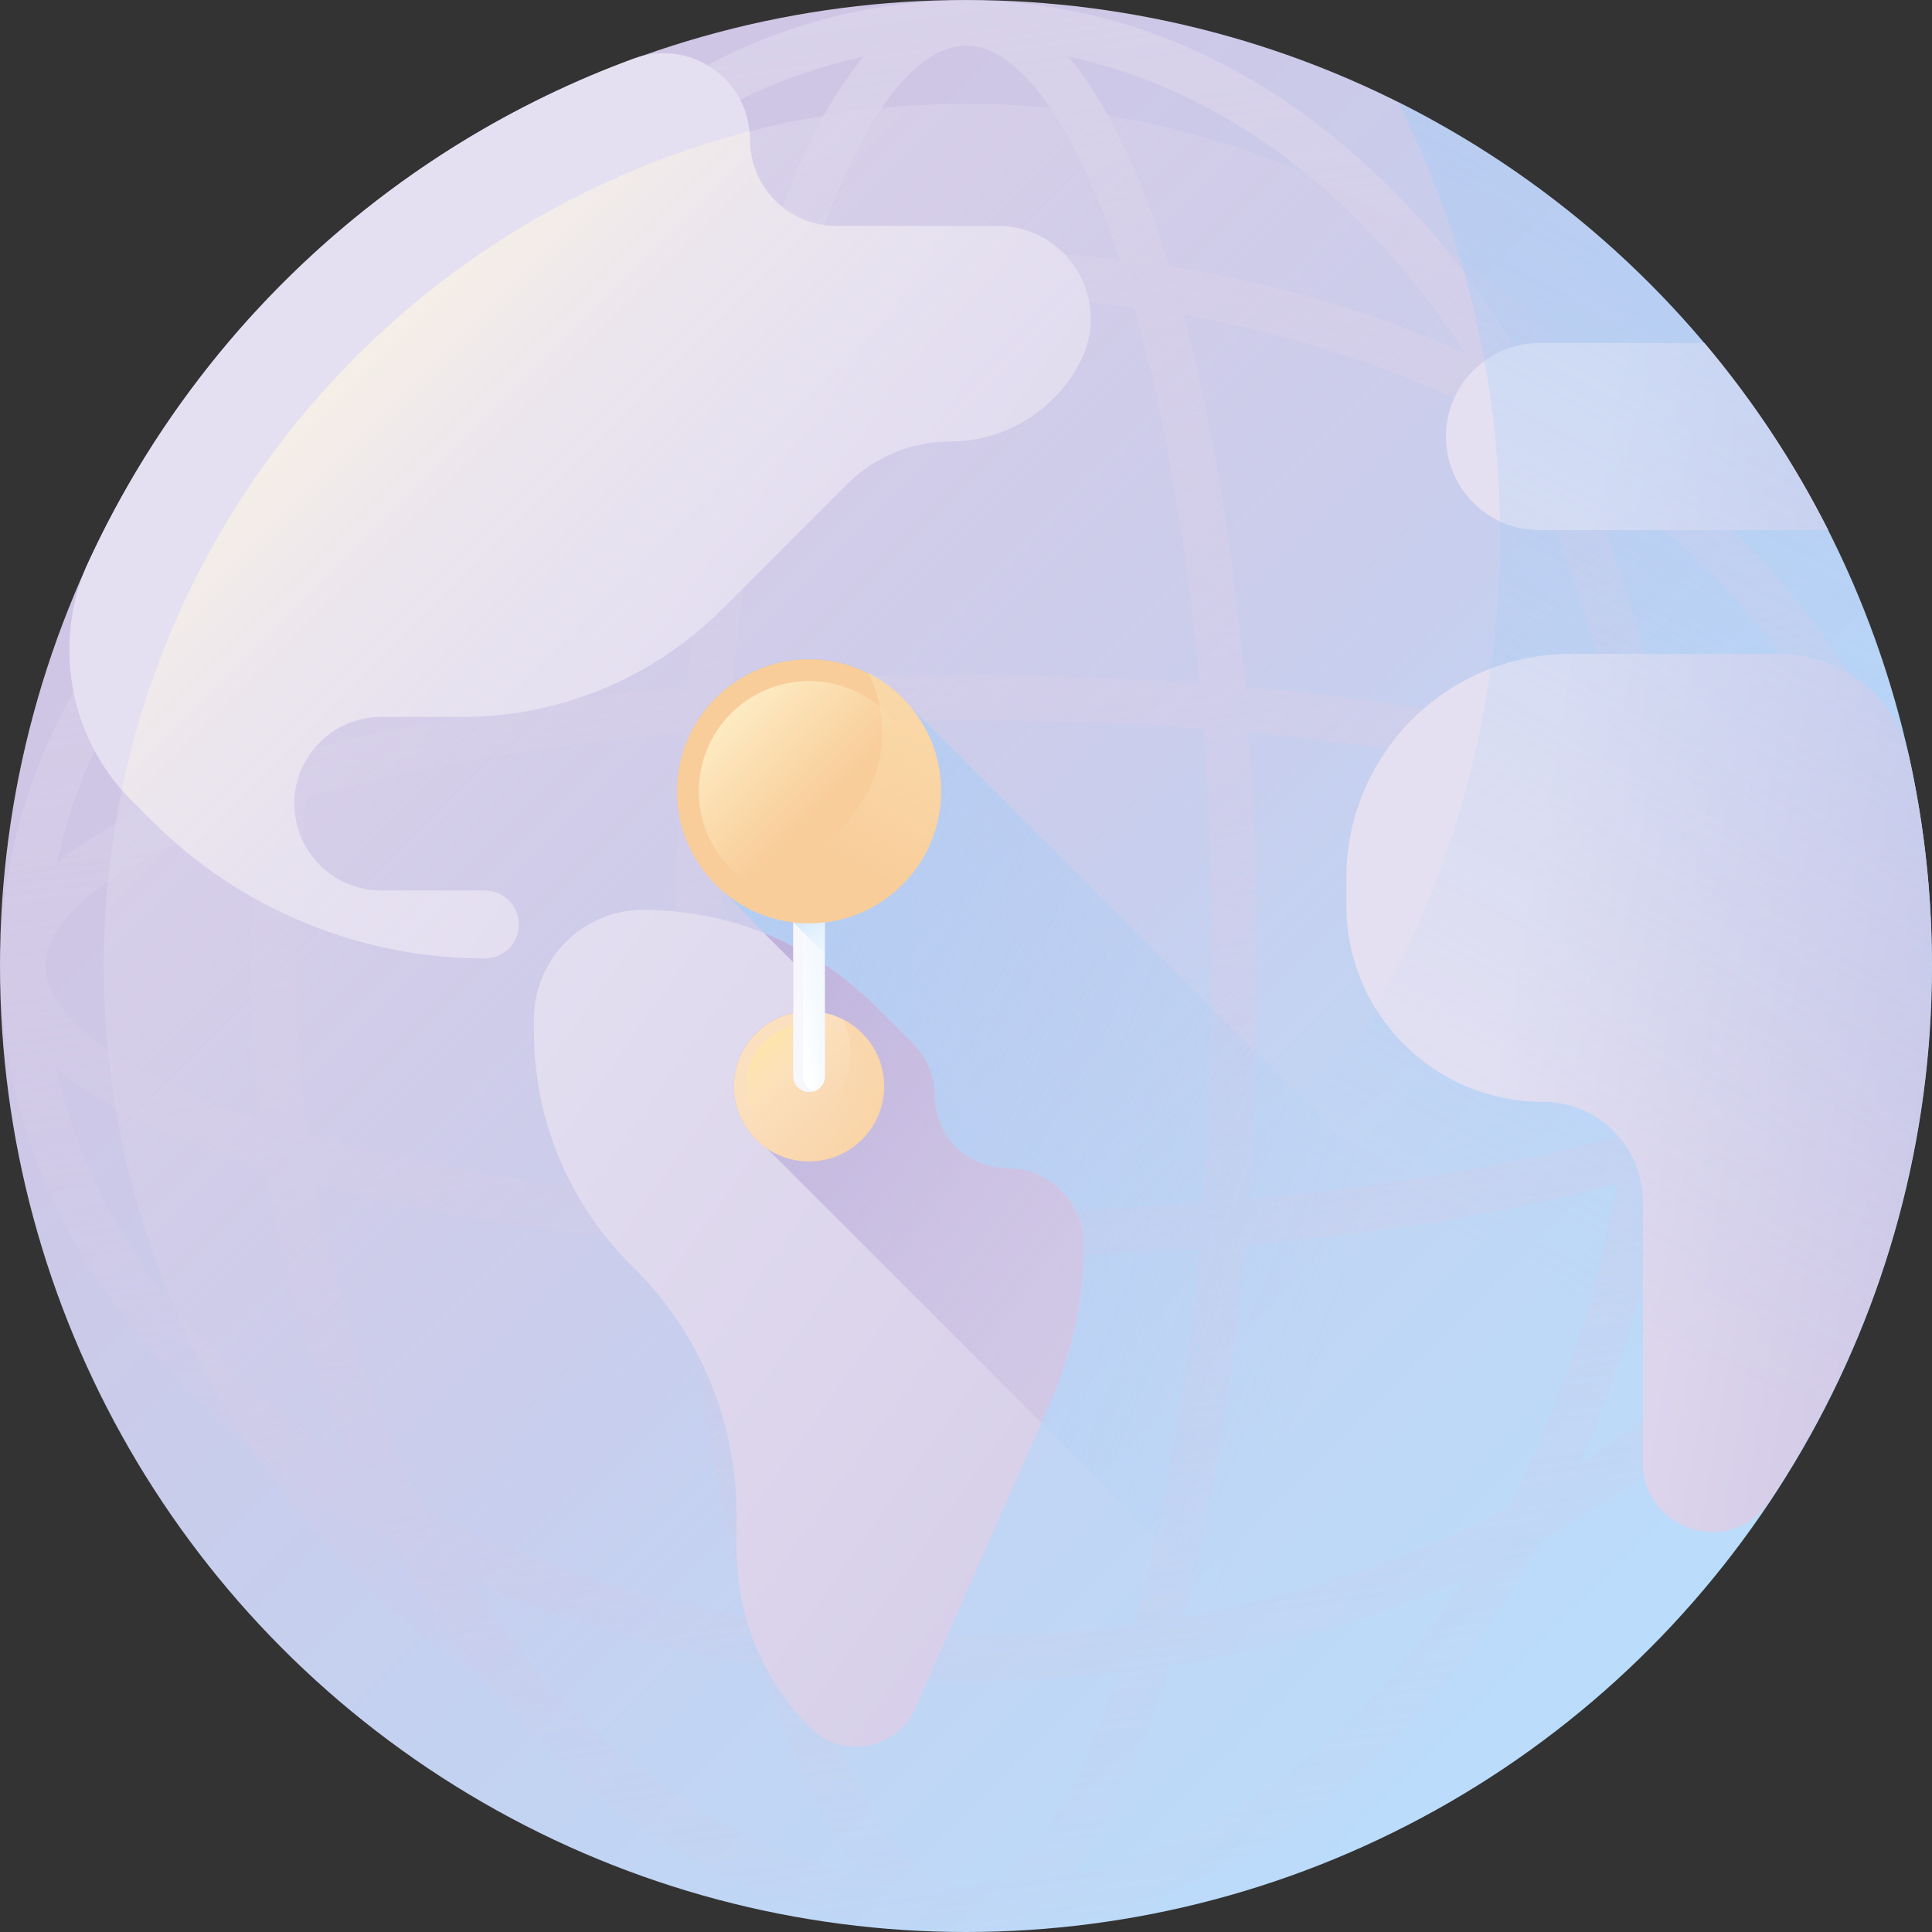 <?xml version="1.0" encoding="utf-8"?>
<!-- Generator: Adobe Illustrator 27.0.1, SVG Export Plug-In . SVG Version: 6.00 Build 0)  -->
<svg version="1.1" id="Layer_1" xmlns:svgjs="http://svgjs.com/svgjs"
	 xmlns="http://www.w3.org/2000/svg" xmlns:xlink="http://www.w3.org/1999/xlink" x="0px" y="0px" viewBox="0 0 512 512"
	 style="enable-background:new 0 0 512 512;" xml:space="preserve">
<rect x="0" y="0" width="512" height="512" fill="#333333" stroke="none"/>
<style type="text/css">
	.st0{fill:url(#SVGID_1_);}
	.st1{fill:url(#SVGID_00000141447778842148315800000004361663704980587920_);}
	.st2{fill:url(#SVGID_00000178198592740777119060000012116400132079687346_);}
	.st3{fill:url(#SVGID_00000046309369377165109320000003815558279045877684_);}
	.st4{fill:url(#SVGID_00000124883293214089715530000001717047118908393627_);}
	.st5{fill:url(#SVGID_00000003078796656980321640000001156156787075021452_);}
	.st6{fill:url(#SVGID_00000111909271619812653250000007659870442515348361_);}
	.st7{fill:url(#SVGID_00000172440154718104427540000004776560467318449333_);}
	.st8{fill:url(#SVGID_00000150824435388531241820000002237589081326662820_);}
	.st9{fill:url(#SVGID_00000088817837930597410300000011639671488183963020_);}
	.st10{fill:url(#SVGID_00000144312537982858133060000011464742275134044063_);}
	.st11{fill:url(#SVGID_00000095336434312099559330000012049057529642955906_);}
	.st12{fill:url(#SVGID_00000036249939489806147380000001786551820873509298_);}
	.st13{fill:url(#SVGID_00000168807234281904157590000009898519410614617761_);}
	.st14{fill:url(#SVGID_00000055666307966399601880000006177979040130119349_);}
	.st15{fill:url(#SVGID_00000028305299173661144100000017347007273034294955_);}
	.st16{fill:#F8CD9A;}
	.st17{fill:url(#SVGID_00000178894731478625816050000012723905338546537401_);}
	.st18{fill:url(#SVGID_00000112624783386819680270000002391496470710800549_);}
	.st19{fill:url(#SVGID_00000106113260468770066990000005178711360809369216_);}
</style>
<g>
	
		<linearGradient id="SVGID_1_" gradientUnits="userSpaceOnUse" x1="131.355" y1="381.019" x2="440.422" y2="71.952" gradientTransform="matrix(1.004 0 0 -1.004 0.161 514.544)">
		<stop  offset="0" style="stop-color:#CFC6E5"/>
		<stop  offset="1" style="stop-color:#BADDFC"/>
	</linearGradient>
	<circle class="st0" cx="256" cy="256" r="256"/>
	
		<linearGradient id="SVGID_00000074430051595835506600000012539781917660149908_" gradientUnits="userSpaceOnUse" x1="293.815" y1="-23.212" x2="202.06" y2="637.732" gradientTransform="matrix(1.004 0 0 -1.004 0.161 514.544)">
		<stop  offset="0" style="stop-color:#CFC6E5;stop-opacity:0"/>
		<stop  offset="1" style="stop-color:#DED8ED"/>
	</linearGradient>
	<path style="fill:url(#SVGID_00000074430051595835506600000012539781917660149908_);" d="M436.3,121.4
		c-8.8-6.5-18.1-12.4-27.9-17.7c-5.4-9.8-11.3-19.1-17.7-27.9C354.8,27,307,0.1,256,0.1S157.2,27,121.4,75.7
		c-6.5,8.8-12.4,18.1-17.7,27.9c-9.8,5.4-19.1,11.3-27.9,17.7C27,157.2,0.1,205,0.1,256S27,354.8,75.7,390.6
		c8.8,6.5,18.1,12.4,27.9,17.7c5.4,9.8,11.3,19.1,17.7,27.9C157.2,485,205,511.9,256,511.9s98.8-26.9,134.6-75.6
		c6.5-8.8,12.4-18.1,17.7-27.9c9.8-5.4,19.1-11.3,27.9-17.7C485,354.8,511.9,307,511.9,256S485,157.2,436.3,121.4z M256,499.9
		c-14.1,0-29-20.9-40.7-56.7c13.3,1.6,27,2.4,40.7,2.4c13.8,0,27.4-0.8,40.7-2.4C285,478.9,270.1,499.9,256,499.9z M256,433.5
		c-15.2,0-30.1-1-44.6-3c-8-28.4-13.9-62.4-17.2-99.6c20,1.4,40.7,2.2,61.8,2.2s41.8-0.7,61.8-2.2c-3.3,37.2-9.2,71.3-17.2,99.6
		C286.1,432.5,271.2,433.5,256,433.5L256,433.5z M256,12.1c14.1,0,29,20.9,40.7,56.7c-13.3-1.6-27-2.4-40.7-2.4
		c-13.8,0-27.4,0.8-40.7,2.4C227,33.1,241.9,12.1,256,12.1z M256,78.5c15.2,0,30.1,1,44.6,3c8,28.4,13.9,62.4,17.2,99.6
		c-20-1.4-40.7-2.2-61.8-2.2c-21.1,0-41.8,0.7-61.8,2.2c3.3-37.2,9.2-71.3,17.2-99.6C225.9,79.5,240.8,78.5,256,78.5L256,78.5z
		 M191,256c0-21.5,0.8-42.5,2.3-62.8c20.2-1.5,41.3-2.3,62.8-2.3c21.5,0,42.5,0.8,62.8,2.3c1.5,20.2,2.3,41.3,2.3,62.8
		c0,21.5-0.8,42.5-2.3,62.8c-20.2,1.5-41.3,2.3-62.8,2.3c-21.5,0-42.5-0.8-62.8-2.3C191.7,298.5,191,277.5,191,256z M181.1,317.8
		c-37.2-3.3-71.3-9.2-99.6-17.2c-2-14.5-3-29.4-3-44.6c0-15.2,1-30.1,3-44.6c28.4-8,62.4-13.9,99.6-17.2c-1.4,20-2.2,40.7-2.2,61.8
		C178.9,277.1,179.7,297.8,181.1,317.8z M330.9,194.2c37.2,3.3,71.3,9.2,99.6,17.2c2,14.5,3,29.4,3,44.6c0,15.2-1,30.1-3,44.6
		c-28.4,8-62.4,13.9-99.6,17.2c1.4-20,2.2-40.7,2.2-61.8S332.3,214.2,330.9,194.2L330.9,194.2z M330,182
		c-3.2-36.5-8.7-70.1-16.3-98.6c31.4,5.6,60.5,15.6,85.8,29c13.5,25.4,23.5,54.4,29,85.8C400,190.8,366.4,185.2,330,182z M182,182
		c-36.5,3.2-70.1,8.7-98.6,16.3c5.6-31.4,15.6-60.5,29-85.8c25.4-13.5,54.4-23.5,85.8-29C190.8,112,185.2,145.6,182,182z
		 M68.8,296.7C33.1,285,12.1,270.1,12.1,256c0-14.1,20.9-29,56.7-40.7c-1.6,13.3-2.4,27-2.4,40.7S67.2,283.4,68.8,296.7z M182,330
		c3.2,36.5,8.7,70.1,16.3,98.6c-31.4-5.6-60.5-15.6-85.8-29c-13.5-25.4-23.5-54.4-29-85.8C112,321.2,145.6,326.8,182,330z M330,330
		c36.5-3.2,70.1-8.7,98.6-16.3c-5.6,31.4-15.6,60.5-29,85.8c-25.4,13.5-54.4,23.5-85.8,29C321.3,400,326.8,366.4,330,330L330,330z
		 M443.2,215.3c35.7,11.8,56.7,26.7,56.7,40.7c0,14.1-20.9,28.9-56.7,40.7c1.6-13.3,2.4-27,2.4-40.7
		C445.6,242.2,444.8,228.6,443.2,215.3L443.2,215.3z M497,228.9c-11.8-10.1-30.5-19.1-55.6-26.8c-4.4-27.7-12.1-54.2-23-78.4
		C459.6,150.5,488.2,187.3,497,228.9L497,228.9z M388.3,93.6c-24.2-10.9-50.6-18.6-78.4-23c-7.7-25.2-16.8-43.8-26.8-55.6
		C324.7,23.8,361.5,52.4,388.3,93.6L388.3,93.6z M228.9,15c-10.1,11.8-19.1,30.5-26.8,55.6c-27.7,4.4-54.2,12.1-78.4,23
		C150.5,52.4,187.3,23.8,228.9,15z M93.6,123.7c-10.9,24.2-18.6,50.6-23,78.4c-25.2,7.7-43.8,16.8-55.6,26.8
		C23.8,187.3,52.4,150.5,93.6,123.7z M15,283.1c11.8,10.1,30.5,19.1,55.6,26.8c4.4,27.7,12.1,54.2,23,78.4
		C52.4,361.5,23.8,324.7,15,283.1z M123.7,418.4c24.2,10.9,50.6,18.6,78.4,23c7.7,25.2,16.8,43.8,26.8,55.6
		C187.3,488.2,150.5,459.6,123.7,418.4z M283.1,497c10.1-11.8,19.1-30.5,26.8-55.6c27.7-4.4,54.2-12.1,78.4-23
		C361.5,459.6,324.7,488.2,283.1,497L283.1,497z M418.4,388.3c10.9-24.2,18.6-50.6,23-78.4c25.2-7.7,43.8-16.8,55.6-26.8
		C488.2,324.7,459.6,361.5,418.4,388.3z"/>
	
		<linearGradient id="SVGID_00000031892695913768659270000015142271891769327497_" gradientUnits="userSpaceOnUse" x1="309.895" y1="202.479" x2="55.828" y2="456.546" gradientTransform="matrix(1.004 0 0 -1.004 0.161 514.544)">
		<stop  offset="0" style="stop-color:#CFC6E5;stop-opacity:0"/>
		<stop  offset="1" style="stop-color:#DED8ED"/>
	</linearGradient>
	<circle style="fill:url(#SVGID_00000031892695913768659270000015142271891769327497_);" cx="256" cy="256" r="228.5"/>
	
		<linearGradient id="SVGID_00000096782010914568298340000000798277300828428706_" gradientUnits="userSpaceOnUse" x1="354.116" y1="163.934" x2="4.808" y2="305.455" gradientTransform="matrix(1.004 0 0 -1.004 0.161 514.544)">
		<stop  offset="0" style="stop-color:#9ACDFB;stop-opacity:0"/>
		<stop  offset="1" style="stop-color:#9ACDFB"/>
	</linearGradient>
	<path style="fill:url(#SVGID_00000096782010914568298340000000798277300828428706_);" d="M462,408L241.6,187.6
		c-6.4-7.9-16.2-13-27.2-13c-19.4,0-35,15.7-35,35c0,11,5.1,20.8,13,27.2c1.5,1.9,17.1,17.3,17.8,18.1v13.4
		c-9,1.9-15.7,9.9-15.7,19.5c0,6.8,3.4,12.9,8.7,16.4l176.1,176.1C411.8,462.5,440,437.7,462,408L462,408z"/>
	
		<linearGradient id="SVGID_00000072997692935822275930000006714551446348747426_" gradientUnits="userSpaceOnUse" x1="92.787" y1="244.258" x2="494.563" y2="-40.82" gradientTransform="matrix(1.004 0 0 -1.004 0.161 514.544)">
		<stop  offset="0" style="stop-color:#E5E0F1"/>
		<stop  offset="1" style="stop-color:#C8BDE1"/>
	</linearGradient>
	<path style="fill:url(#SVGID_00000072997692935822275930000006714551446348747426_);" d="M232.1,266.7l9.9,9.9
		c3.6,3.6,5.7,8.5,5.7,13.7c0,10.7,8.7,19.3,19.3,19.3c11.1,0,20.2,9,20.2,20.2c0,14.5-3,28.8-8.9,42l-35.7,80.8
		c-4.9,11.1-19.4,13.8-27.9,5.2c-12.5-12.5-19.5-29.4-19.5-47v-9.4c0-24.5-9.7-48-27.1-65.3l-1.1-1.1
		c-16.3-16.3-25.5-38.4-25.5-61.5v-3.4c0-16,13-29,29-29C193.7,241.2,215.8,250.4,232.1,266.7L232.1,266.7z"/>
	
		<linearGradient id="SVGID_00000145026176133928283760000002381552488236482698_" gradientUnits="userSpaceOnUse" x1="365.294" y1="110.162" x2="139.76" y2="275.397" gradientTransform="matrix(1.004 0 0 -1.004 0.161 514.544)">
		<stop  offset="0" style="stop-color:#C8BDE1;stop-opacity:0"/>
		<stop  offset="1" style="stop-color:#B1A2D5"/>
	</linearGradient>
	<path style="fill:url(#SVGID_00000145026176133928283760000002381552488236482698_);" d="M267,309.6c-10.7,0-19.3-8.7-19.3-19.3
		c0-5.1-2-10-5.7-13.7l-9.9-9.9c-8.5-8.5-18.6-15.1-29.6-19.4c3.8,3.8,7.3,7.3,7.7,7.7v13.4c-9,1.9-15.7,9.9-15.7,19.5
		c0,6.8,3.4,12.9,8.7,16.4l72.8,72.8l2.3-5.3c5.8-13.2,8.9-27.6,8.9-42C287.1,318.6,278.1,309.6,267,309.6L267,309.6z"/>
	
		<linearGradient id="SVGID_00000108294878934061334280000016664535686403668626_" gradientUnits="userSpaceOnUse" x1="174.733" y1="359.747" x2="576.508" y2="74.67" gradientTransform="matrix(1.004 0 0 -1.004 0.161 514.544)">
		<stop  offset="0" style="stop-color:#E5E0F1"/>
		<stop  offset="1" style="stop-color:#C8BDE1"/>
	</linearGradient>
	<path style="fill:url(#SVGID_00000108294878934061334280000016664535686403668626_);" d="M168,15.5C103.9,39,51.8,87.4,23.4,149
		c-3.4,7.3-5,15.3-5,23.3c0,15,5.9,29.3,16.5,39.9l5.2,5.2c23.4,23.4,55.2,36.6,88.4,36.6c5,0,9-4,9-9s-4-9-9-9H101
		c-12.7,0-23-10.3-23-23s10.3-23,23-23h21.5c25.8,0,50.6-10.3,68.8-28.5l33.2-33.2c7.2-7.2,17.1-11.3,27.3-11.3
		c14.8,0,28.3-8.5,34.8-21.8c7.9-16.3-4-35.3-22.2-35.3h-42.9c-12.6,0-22.8-10.2-22.8-22.8C198.8,21,182.9,10.1,168,15.5L168,15.5z"
		/>
	
		<linearGradient id="SVGID_00000177448263894076639740000006722672073402857400_" gradientUnits="userSpaceOnUse" x1="192.334" y1="338.791" x2="78.515" y2="452.61" gradientTransform="matrix(1.004 0 0 -1.004 0.161 514.544)">
		<stop  offset="0" style="stop-color:#E5E0F1;stop-opacity:0"/>
		<stop  offset="1" style="stop-color:#FFF8E1"/>
	</linearGradient>
	<path style="fill:url(#SVGID_00000177448263894076639740000006722672073402857400_);" d="M264.5,59.8h-42.9
		c-12.6,0-22.8-10.2-22.8-22.8c0-0.7,0-1.5-0.1-2.2C115,56.4,49.9,124.2,32.3,209.3c0.8,1,1.7,1.9,2.6,2.8l5.2,5.2
		c23.4,23.4,55.2,36.6,88.4,36.6c5,0,9-4,9-9s-4-9-9-9H101c-12.7,0-23-10.3-23-23c0-12.7,10.3-23,23-23h21.5
		c25.8,0,50.6-10.3,68.8-28.5l33.2-33.2c7.2-7.2,17.1-11.3,27.3-11.3c14.8,0,28.3-8.5,34.8-21.8C294.6,78.8,282.6,59.8,264.5,59.8
		L264.5,59.8z"/>
	
		<linearGradient id="SVGID_00000128470246452106027730000017213073540843248803_" gradientUnits="userSpaceOnUse" x1="394.054" y1="235.782" x2="574.102" y2="204.107" gradientTransform="matrix(1.004 0 0 -1.004 0.161 514.544)">
		<stop  offset="0" style="stop-color:#E5E0F1"/>
		<stop  offset="1" style="stop-color:#C8BDE1"/>
	</linearGradient>
	<path style="fill:url(#SVGID_00000128470246452106027730000017213073540843248803_);" d="M506,200.8c-3.5-16.1-17.9-27.5-34.4-27.5
		h-36.1h-19.3c-32.8,0-59.4,26.6-59.4,59.4v7.2c0,28.8,23.3,52.1,52.1,52.1c14.6,0,26.5,11.9,26.5,26.5v69.2
		c0,18,23.4,25.2,33.5,10.2c20.8-31.2,35-67.2,40.5-106c1.7-11.8,2.5-23.8,2.5-36.1C512,237.1,509.9,218.6,506,200.8L506,200.8z"/>
	
		<linearGradient id="SVGID_00000129190367481041047910000008110241800040841614_" gradientUnits="userSpaceOnUse" x1="422.599" y1="398.038" x2="602.648" y2="366.363" gradientTransform="matrix(1.004 0 0 -1.004 0.161 514.544)">
		<stop  offset="0" style="stop-color:#E5E0F1"/>
		<stop  offset="1" style="stop-color:#C8BDE1"/>
	</linearGradient>
	<path style="fill:url(#SVGID_00000129190367481041047910000008110241800040841614_);" d="M484.5,140.5H408
		c-13.7,0-24.8-11.1-24.8-24.8s11.1-24.8,24.8-24.8h43.7C464.5,106.1,475.5,122.7,484.5,140.5L484.5,140.5z"/>
	
		<linearGradient id="SVGID_00000045598595257433788750000001290249453952355758_" gradientUnits="userSpaceOnUse" x1="205.963" y1="233.232" x2="231.669" y2="207.525" gradientTransform="matrix(1.004 0 0 -1.004 0.161 514.544)">
		<stop  offset="0" style="stop-color:#FBE0C0"/>
		<stop  offset="1" style="stop-color:#F9D2A3"/>
	</linearGradient>
	<circle style="fill:url(#SVGID_00000045598595257433788750000001290249453952355758_);" cx="214.4" cy="287.9" r="19.9"/>
	
		<linearGradient id="SVGID_00000016761194177430585350000002365218822330225087_" gradientUnits="userSpaceOnUse" x1="215.366" y1="223.829" x2="197.404" y2="241.791" gradientTransform="matrix(1.004 0 0 -1.004 0.161 514.544)">
		<stop  offset="0" style="stop-color:#FBE0C0;stop-opacity:0"/>
		<stop  offset="1" style="stop-color:#FFE99B"/>
	</linearGradient>
	<circle style="fill:url(#SVGID_00000016761194177430585350000002365218822330225087_);" cx="214.4" cy="287.9" r="16.6"/>
	
		<linearGradient id="SVGID_00000102516609510319956620000001162325896491500188_" gradientUnits="userSpaceOnUse" x1="214.078" y1="218.199" x2="241.36" y2="268.94" gradientTransform="matrix(1.004 0 0 -1.004 0.161 514.544)">
		<stop  offset="0" style="stop-color:#F9D2A3;stop-opacity:0"/>
		<stop  offset="1" style="stop-color:#F8CD9A"/>
	</linearGradient>
	<path style="fill:url(#SVGID_00000102516609510319956620000001162325896491500188_);" d="M223.3,270c1.3,2.7,2.1,5.7,2.1,8.9
		c0,11-8.9,19.9-19.9,19.9c-3.2,0-6.2-0.8-8.9-2.1c3.3,6.5,10,11,17.8,11c11,0,19.9-8.9,19.9-19.9
		C234.3,280.1,229.8,273.3,223.3,270L223.3,270z"/>
	
		<linearGradient id="SVGID_00000172428653003893056730000001869163836261597858_" gradientUnits="userSpaceOnUse" x1="209.354" y1="250.312" x2="217.466" y2="250.312" gradientTransform="matrix(1.004 0 0 -1.004 0.161 514.544)">
		<stop  offset="0" style="stop-color:#F9F7FC"/>
		<stop  offset="1" style="stop-color:#F0F8FE"/>
	</linearGradient>
	<path style="fill:url(#SVGID_00000172428653003893056730000001869163836261597858_);" d="M214.4,289.4c-2.3,0-4.2-1.9-4.2-4.2
		v-48.2h8.4v48.2C218.6,287.6,216.7,289.4,214.4,289.4z"/>
	
		<linearGradient id="SVGID_00000067235444645768099960000008591611798777410985_" gradientUnits="userSpaceOnUse" x1="208.331" y1="249.47" x2="220.576" y2="251.824" gradientTransform="matrix(1.004 0 0 -1.004 0.161 514.544)">
		<stop  offset="0" style="stop-color:#FFFFFF"/>
		<stop  offset="1" style="stop-color:#F4FAFF;stop-opacity:0"/>
	</linearGradient>
	<path style="fill:url(#SVGID_00000067235444645768099960000008591611798777410985_);" d="M215.7,289.2c1.7-0.6,2.9-2.1,2.9-4v-48.2
		h-5.8v48.2C212.8,287.1,214,288.7,215.7,289.2z"/>
	
		<linearGradient id="SVGID_00000006688429467336864320000016488015770563670206_" gradientUnits="userSpaceOnUse" x1="225.532" y1="260.584" x2="207.326" y2="278.789" gradientTransform="matrix(1.004 0 0 -1.004 0.161 514.544)">
		<stop  offset="0" style="stop-color:#F0F8FE;stop-opacity:0"/>
		<stop  offset="0.289" style="stop-color:#DBEDFE;stop-opacity:0.289"/>
		<stop  offset="0.592" style="stop-color:#C6E3FD;stop-opacity:0.592"/>
		<stop  offset="0.84" style="stop-color:#BADDFC;stop-opacity:0.84"/>
		<stop  offset="1" style="stop-color:#B6DBFC"/>
	</linearGradient>
	<path style="fill:url(#SVGID_00000006688429467336864320000016488015770563670206_);" d="M210.2,244.4l8.4,8.4v-15.8h-8.4V244.4z"
		/>
	<circle class="st16" cx="214.4" cy="209.7" r="35"/>
	
		<linearGradient id="SVGID_00000014630427851604534630000000934650720411899561_" gradientUnits="userSpaceOnUse" x1="216.866" y1="300.224" x2="185.28" y2="331.81" gradientTransform="matrix(1.004 0 0 -1.004 0.161 514.544)">
		<stop  offset="0" style="stop-color:#FFF3C9;stop-opacity:0"/>
		<stop  offset="1" style="stop-color:#FFF5D1"/>
	</linearGradient>
	<circle style="fill:url(#SVGID_00000014630427851604534630000000934650720411899561_);" cx="214.4" cy="209.7" r="29.2"/>
	
		<linearGradient id="SVGID_00000057123145286233991670000012971907084260780978_" gradientUnits="userSpaceOnUse" x1="214.601" y1="290.325" x2="262.577" y2="379.552" gradientTransform="matrix(1.004 0 0 -1.004 0.161 514.544)">
		<stop  offset="0" style="stop-color:#FFF3C9;stop-opacity:0"/>
		<stop  offset="1" style="stop-color:#F8D0A0"/>
	</linearGradient>
	<path style="fill:url(#SVGID_00000057123145286233991670000012971907084260780978_);" d="M230.1,178.3c2.4,4.7,3.7,10,3.7,15.7
		c0,19.4-15.7,35-35,35c-5.6,0-11-1.3-15.7-3.7c5.8,11.5,17.6,19.4,31.3,19.4c19.4,0,35-15.7,35-35
		C249.4,195.9,241.5,184.1,230.1,178.3L230.1,178.3z"/>
	
		<linearGradient id="SVGID_00000134233676396725959150000016885052271110159511_" gradientUnits="userSpaceOnUse" x1="301.725" y1="230.534" x2="652.235" y2="882.433" gradientTransform="matrix(1.004 0 0 -1.004 0.161 514.544)">
		<stop  offset="0" style="stop-color:#9ACDFB;stop-opacity:0"/>
		<stop  offset="1" style="stop-color:#9ACDFB"/>
	</linearGradient>
	<path style="fill:url(#SVGID_00000134233676396725959150000016885052271110159511_);" d="M370.5,27c17.3,34.5,27,73.3,27,114.5
		c0,141.4-114.6,256-256,256c-41.2,0-80.1-9.7-114.5-27C69,454.4,155.8,512,256,512c141.4,0,256-114.6,256-256
		C512,155.8,454.4,69,370.5,27z"/>
</g>
</svg>
